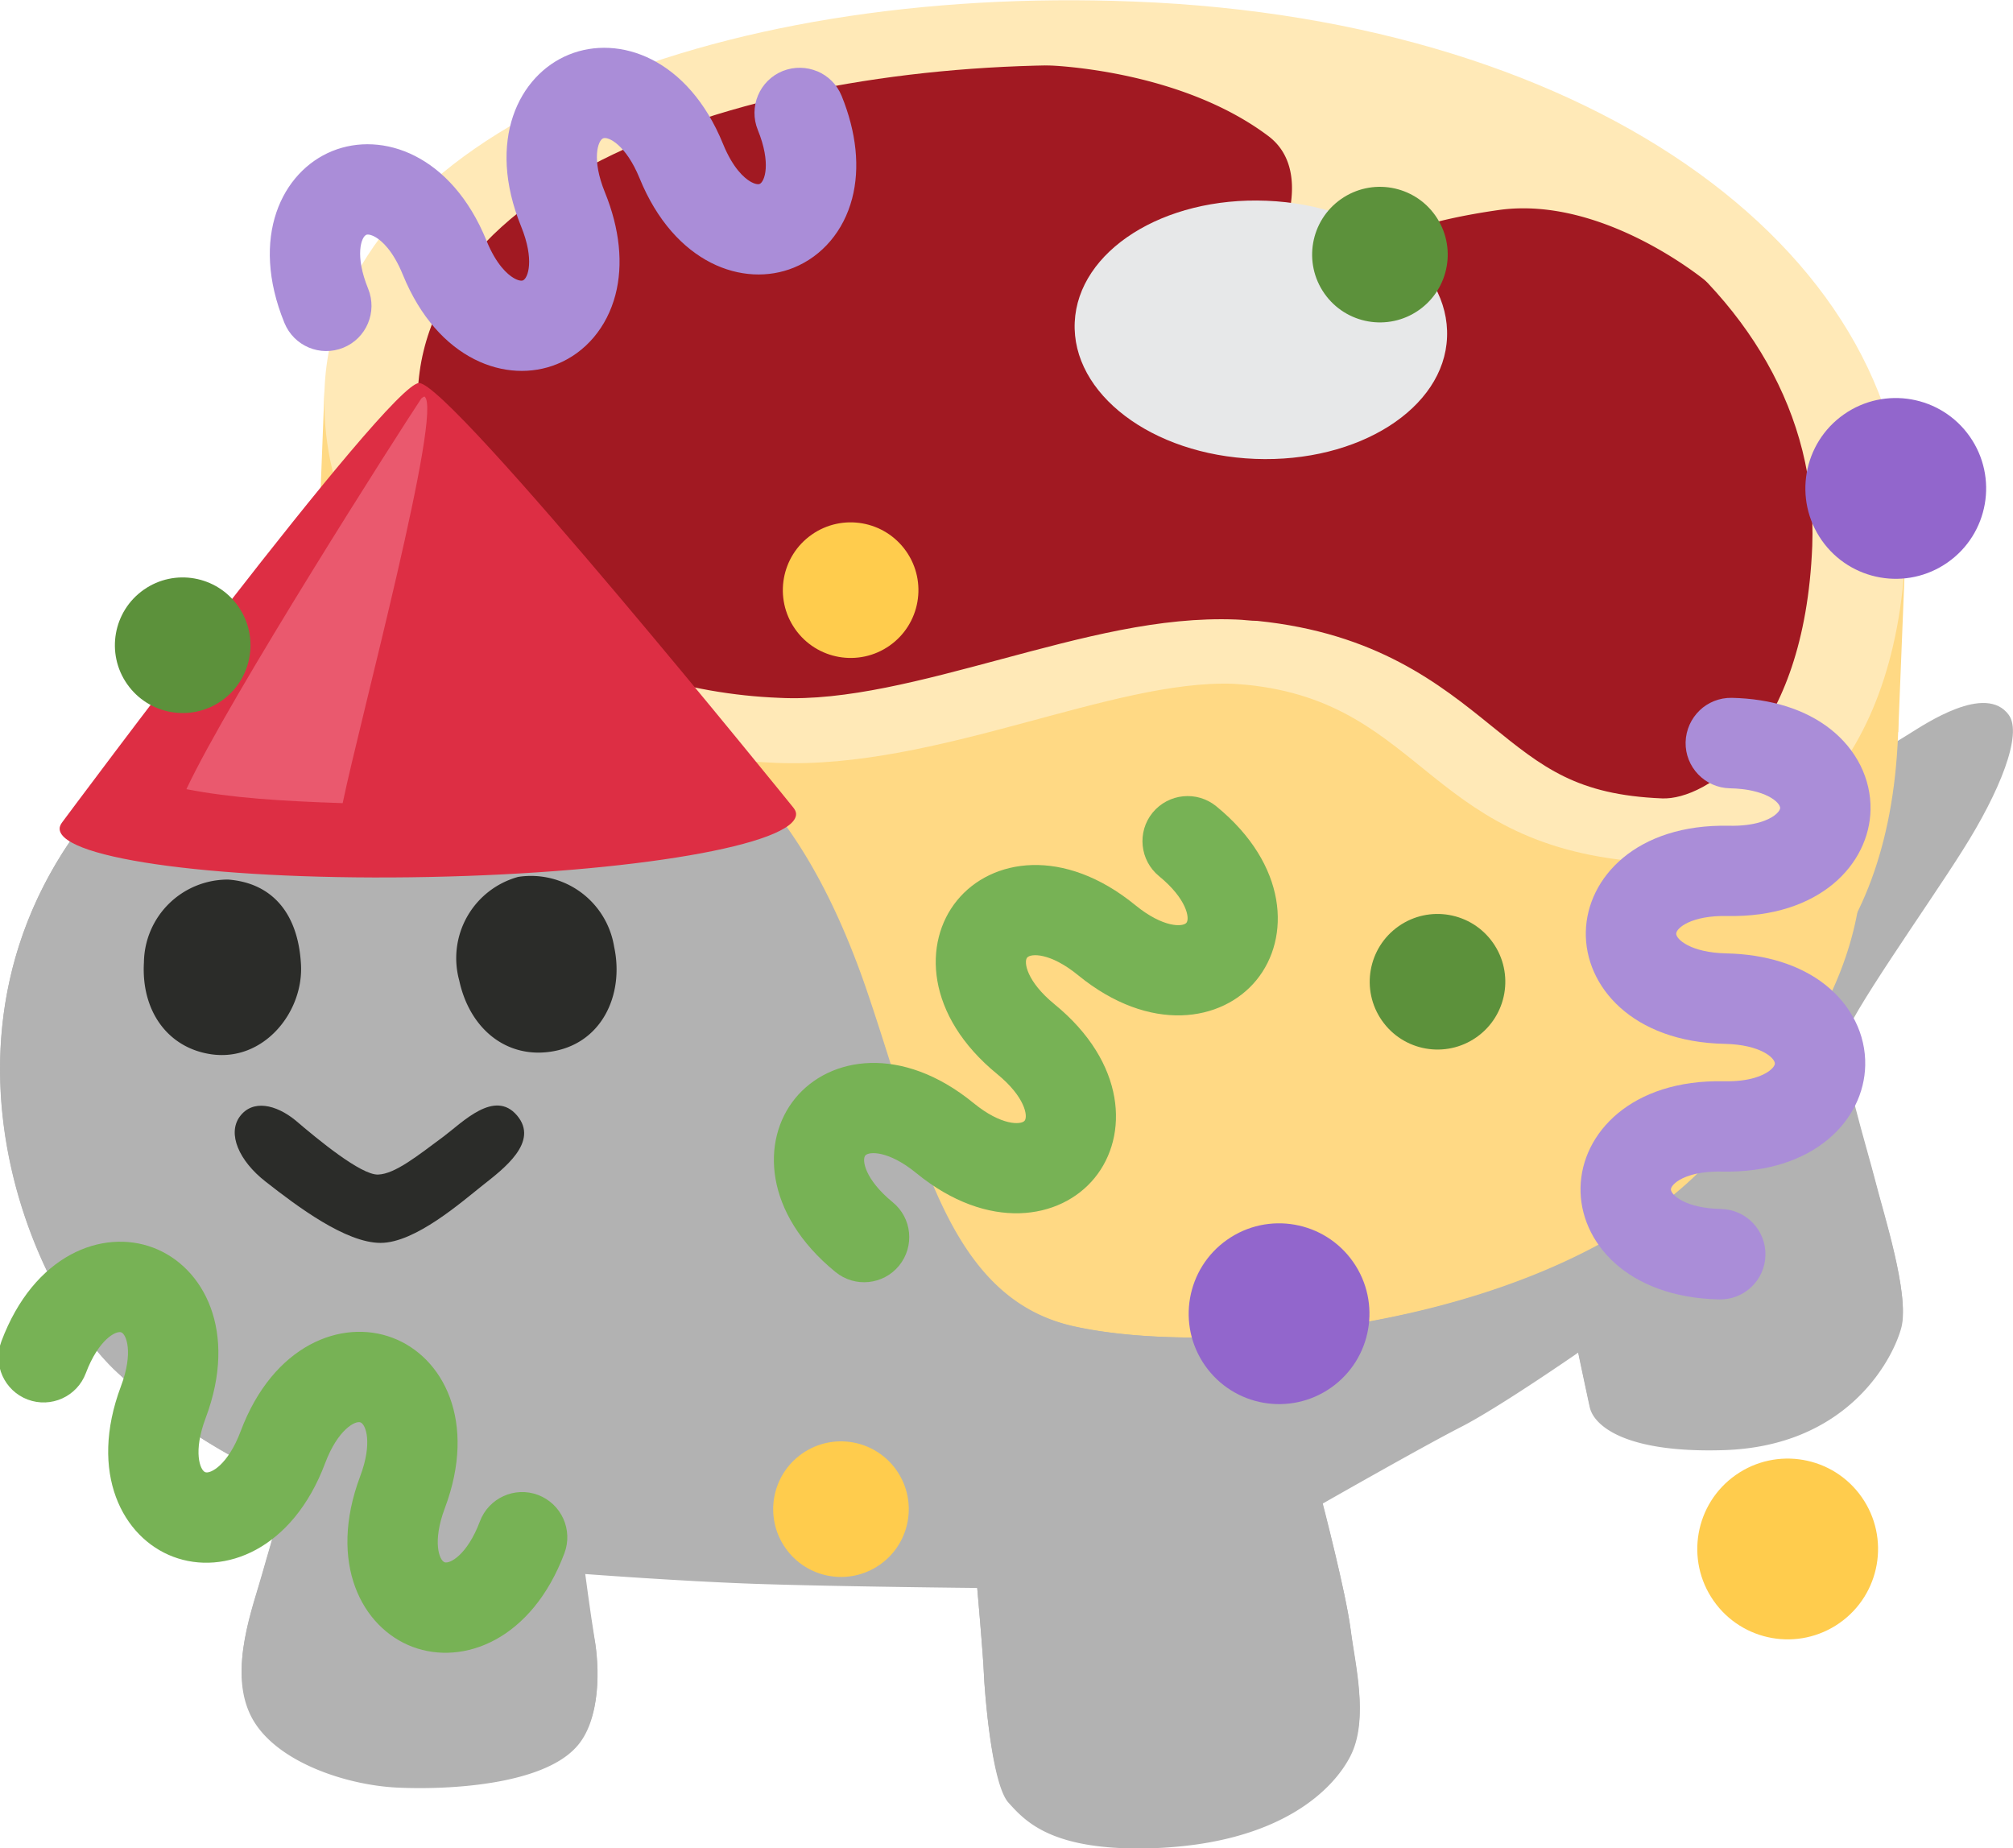 <?xml version="1.0" encoding="UTF-8" standalone="no"?>
<svg
   width="37mm"
   height="33.97mm"
   viewBox="0 0 104.89 96.28"
   version="1.1"
   id="svg19713"
   xmlns="http://www.w3.org/2000/svg"
   xmlns:svg="http://www.w3.org/2000/svg">
  <defs
     id="defs19677">
    <style
       id="style19675">
      .cls-1 {
        fill: #b2b2b2;
      }

      .cls-2 {
        fill: #ffd984;
      }

      .cls-3 {
        fill: #a11922;
      }

      .cls-4 {
        fill: #ffe9b7;
      }

      .cls-5 {
        fill: #a7a9ab;
      }

      .cls-6 {
        fill: #e7e8e9;
      }

      .cls-7 {
        fill: #2b2c29;
      }
    </style>
  </defs>
  <g
     id="Layer_2"
     data-name="Layer 2">
    <g
       id="grid">
      <g
         id="mh_copy"
         data-name="mh copy">
        <g
           id="steaks">
          <g
             id="g19707">
            <path
               class="cls-1"
               d="M95.19,40.88l4.27-2.64c.86-.53,4-2.66,5.21-1,.73,1-.46,4-2.42,7.08-1.79,2.85-6,8.74-6.18,9.87s1.21,5.61,1.65,7.34,1.78,5.89,1.34,7.53-2.8,6.2-9.3,6.38c-5.16.15-6.72-1.31-6.93-2.22-.15-.67-.61-2.86-.61-2.86s-4.14,2.8-6.1,3.87-7.22,4-7.22,4,1.22,4.7,1.47,6.61.95,4.63,0,6.51c-.85,1.7-3.59,4.6-10.32,4.83-5.25.17-6.64-1.41-7.51-2.37s-1.24-5.71-1.28-6.7-.35-4.49-.35-4.49-7.13-.07-11.43-.21c-3.9-.13-9-.52-9-.52s.27,2.06.51,3.55c.23,1.32.37,4.1-1,5.52-1.79,1.9-6.63,2.23-9.3,2.08s-6.43-1.37-7.61-3.74.11-5.6.62-7.45c.45-1.62,1.26-4,.89-4.62S10.94,76,6.1,71.49-5.5,51.05,7.72,39.22s38.91-.58,40.27.2S95.19,40.88,95.19,40.88Z"
               id="path19679" />
            <path
               class="cls-2"
               d="M52.77,12.42C40.43,13.47,31.4,20,27.07,26.83a56.86,56.86,0,0,0-3.85,7,20.65,20.65,0,0,1,8.2,1.85C36,37.92,41.2,40.27,45,51.29c2.88,8.33,4.19,16.3,10.88,17.8,7.57,1.7,25,0,33.06-8.45S98.39,46,96,38.09s-12.57-21.76-26-25C64.12,11.72,58.37,12,52.77,12.42Z"
               id="path19681" />
            <g
               id="g19697">
              <path
                 class="cls-2"
                 d="M58.69,9.78C36.83,8.91,17.06,16.54,16.53,30c-.41,10.09,9,18.88,23.55,19.46,8.39.33,17.47-4.38,23.82-4.12l.67,0c9.47.95,9.38,8.8,21.52,9.28,5.69.23,12.35-4.56,12.81-16.33C99.51,23.2,83,10.75,58.69,9.78Z"
                 id="path19683" />
              <path
                 class="cls-2"
                 d="M94.44,28.23l4.86.2-.39,9.71L94.05,38ZM16.91,20.28l4.86.2-.39,9.71L16.53,30Z"
                 id="path19685" />
              <path
                 class="cls-3"
                 d="M86.54,43.27c-5.51-.22-7.89-2.16-10.66-4.39-2.52-2-5.37-4.35-10.65-4.88l-.87-.06c-3.48-.14-7.28.89-11.3,2-4.21,1.14-8.56,2.31-12.53,2.15C27.87,37.56,19,30.12,19.34,20.38,19.87,7.27,40.17,1,59,1.75c22.52.89,38.44,12.15,37.85,26.77C96.42,39.62,90.45,43.42,86.54,43.27Z"
                 id="path19687" />
              <path
                 class="cls-4"
                 d="M58.94,3.43c21.11.84,36,11.35,35.49,25-.4,10.07-5.54,13.25-7.82,13.16-4.45-.18-6.22-1.61-8.9-3.78s-6-4.84-12.2-5.47c-.36,0-.72-.06-1.09-.07-4-.16-8,.93-12.3,2.08-4,1.07-8.08,2.18-11.52,2-9.66-.38-19.23-6-18.83-15.9.48-12,19.51-17.75,37.17-17M59.07.07C37.21-.8,17.45,6.83,16.91,20.28c-.4,10.09,9,18.88,23.55,19.46,8.39.34,17.48-4.37,23.83-4.12l.66.05c9.47.95,9.38,8.79,21.53,9.28,5.68.22,12.34-4.57,12.81-16.34C99.89,13.48,83.36,1,59.07.07Z"
                 id="path19689" />
              <path
                 class="cls-5"
                 d="M70.55,17.37c-.08,1.85-2.31,3.27-5,3.17s-4.8-1.7-4.73-3.56,2.31-3.28,5-3.17S70.62,15.51,70.55,17.37Z"
                 id="path19691" />
              <path
                 class="cls-4"
                 d="M54.47,3.39s6.9.14,11.62,3.69c2.36,1.78.6,5.5.6,5.5l4,1.42s-.07-2,7.42-3.07c5.51-.76,10.9,3.8,10.9,3.8A28.83,28.83,0,0,0,71.08,3.91C59,1.75,54.47,3.39,54.47,3.39Z"
                 id="path19693" />
              <path
                 class="cls-6"
                 d="M75.4,17.56c-.14,3.71-4.61,6.55-10,6.34S55.83,20.5,56,16.78s4.62-6.55,10-6.33S75.55,13.84,75.4,17.56Z"
                 id="path19695" />
            </g>
            <path
               class="cls-1"
               d="M89,60.64c-8,8.45-25.49,10.15-33.06,8.45-6.69-1.5-8-9.47-10.88-17.8C41.2,40.27,36,37.92,31.42,35.72a20.65,20.65,0,0,0-8.2-1.85v0C17.59,34,12,35.39,7.72,39.22-5.5,51.05,1.24,67,6.1,71.49s8.12,5.18,8.48,5.83-.44,3-.89,4.62c-.51,1.85-1.8,5.08-.62,7.45S18,93,20.68,93.13,28.19,93,30,91.05c1.34-1.42,1.2-4.2,1-5.52C30.71,84,30.44,82,30.44,82s5.15.39,9.05.52c4.3.14,11.43.21,11.43.21s.31,3.5.35,4.49.4,5.73,1.28,6.7,2.26,2.54,7.51,2.37c6.73-.23,9.47-3.13,10.32-4.83.94-1.88.23-4.6,0-6.51s-1.47-6.61-1.47-6.61,5.26-3,7.22-4,6.1-3.87,6.1-3.87.46,2.19.61,2.86c.21.91,1.77,2.37,6.93,2.22,6.5-.18,8.86-4.73,9.3-6.38s-.9-5.8-1.34-7.53-1.86-6.2-1.65-7.34"
               id="path19699" />
            <path
               class="cls-7"
               d="M32,49.32c.54,2.49-.64,5.13-3.4,5.48-2.27.29-4.13-1.23-4.67-3.72A4.39,4.39,0,0,1,27,45.68,4.39,4.39,0,0,1,32,49.32Z"
               id="path19701" />
            <path
               class="cls-7"
               d="M15.68,50.19c.17,2.52-1.94,5.14-4.69,4.73-2.27-.34-3.64-2.28-3.49-4.79a4.37,4.37,0,0,1,4.4-4.31C14.18,46,15.52,47.57,15.68,50.19Z"
               id="path19703" />
            <path
               class="cls-7"
               d="M23.11,59.21c1-.75,2.66-2.48,3.83-1.1s-.7,2.78-1.79,3.64-3.51,3-5.32,3-4.33-1.89-6-3.2c-1.37-1.07-2-2.49-1.33-3.39s1.88-.62,2.89.2c1.17,1,3.42,2.86,4.31,2.83S21.77,60.2,23.11,59.21Z"
               id="path19705" />
          </g>
        </g>
      </g>
    </g>
  </g>
  <g
     id="g8739"
     transform="matrix(1.03,-0.142,0.142,1.03,-19.286,1.359)">
    <path
       fill="#dd2e44"
       d="m 52.506,47.083 c 0.013,-0.109 -0.028,-0.224 -0.098,-0.34 0,0 -14.13,-23.449 -15.672,-23.632 -1.542,-0.18 -20.718,19.361 -20.718,19.361 -0.096,0.098 -0.163,0.198 -0.175,0.308 -0.181,1.531 7.882,3.732 18.005,4.921 10.126,1.189 18.478,0.912 18.658,-0.618 z"
       id="path5268"
       style="stroke-width:1.689" />
    <path
       fill="#ea596e"
       d="m 36.91,23.816 c -0.045,0.012 -0.1,0.037 -0.163,0.075 -1.276,1.439 -11.566,13.519 -14.339,17.79 2.169,0.745 4.658,1.247 7.662,1.764 1.415,-3.989 7.721,-18.905 6.84,-19.629 z"
       id="path5270"
       style="stroke-width:1.394" />
  </g>
  <g
     id="g9662"
     transform="matrix(0.574,0.819,-0.819,0.574,55.527,-28.176)">
    <path
       fill="#aa8dd8"
       d="m 18.679,28.889 c 0.509,-0.32 1.14,-0.445 1.776,-0.301 2.002,0.458 3.628,1.365 4.692,2.62 1.127,1.329 1.563,2.988 1.206,4.556 -0.629,2.75 -3.723,4.98 -8.431,3.906 -1.831,-0.416 -2.727,0.083 -2.788,0.363 -0.066,0.279 0.525,1.119 2.356,1.538 2.002,0.458 3.628,1.365 4.692,2.62 1.127,1.329 1.567,2.989 1.206,4.556 -0.629,2.752 -3.723,4.98 -8.427,3.909 -1.335,-0.304 -2.081,-0.109 -2.403,0.036 -0.258,0.119 -0.371,0.25 -0.389,0.329 -0.061,0.277 0.521,1.116 2.357,1.535 1.267,0.291 2.063,1.553 1.772,2.821 -0.289,1.268 -1.548,2.061 -2.821,1.772 -4.704,-1.071 -6.529,-4.422 -5.9,-7.176 0.629,-2.752 3.723,-4.98 8.431,-3.906 1.334,0.306 2.076,0.108 2.399,-0.036 0.26,-0.116 0.373,-0.248 0.389,-0.327 0.066,-0.279 -0.521,-1.118 -2.356,-1.538 -4.703,-1.073 -6.529,-4.422 -5.9,-7.176 0.629,-2.752 3.724,-4.983 8.426,-3.904 1.335,0.304 2.081,0.107 2.404,-0.038 0.258,-0.117 0.371,-0.248 0.389,-0.327 0.061,-0.28 -0.525,-1.119 -2.356,-1.538 -1.268,-0.289 -2.063,-1.553 -1.772,-2.821 0.151,-0.637 0.54,-1.15 1.05,-1.472 z"
       id="path9163"
       style="stroke-width:2.355" />
    <path
       fill="#77b255"
       d="m 70.446,64.018 c -4.646,1.312 -7.85,-0.758 -8.613,-3.478 -0.763,-2.717 0.89,-6.157 5.533,-7.464 1.813,-0.509 2.357,-1.375 2.284,-1.651 -0.08,-0.28 -1.001,-0.735 -2.809,-0.226 -4.643,1.309 -7.848,-0.763 -8.611,-3.482 -0.768,-2.72 0.89,-6.155 5.536,-7.462 1.811,-0.511 2.357,-1.38 2.277,-1.655 -0.078,-0.273 -0.996,-0.732 -2.807,-0.224 -1.248,0.351 -2.552,-0.374 -2.903,-1.625 -0.348,-1.255 0.379,-2.552 1.632,-2.906 4.641,-1.307 7.848,0.758 8.616,3.482 0.763,2.717 -0.892,6.153 -5.538,7.464 -1.813,0.509 -2.357,1.375 -2.277,1.651 0.075,0.275 0.994,0.735 2.802,0.226 4.648,-1.309 7.85,0.758 8.616,3.482 0.765,2.715 -0.89,6.15 -5.538,7.462 -1.808,0.506 -2.352,1.38 -2.277,1.651 0.08,0.278 0.996,0.735 2.807,0.228 1.253,-0.356 2.55,0.374 2.903,1.625 0.351,1.25 -0.379,2.552 -1.632,2.901 z"
       id="path9165"
       style="stroke-width:2.355" />
    <circle
       fill="#5c913b"
       cx="24.188"
       cy="73.128"
       r="3.532"
       id="circle9167"
       style="stroke-width:2.355" />
    <circle
       fill="#9266cc"
       cx="85.492"
       cy="46.339"
       r="4.709"
       id="circle9169"
       style="stroke-width:2.355" />
    <circle
       fill="#9266cc"
       cx="68.722"
       cy="-4.649"
       r="4.709"
       id="circle9171"
       style="stroke-width:2.355" />
    <circle
       fill="#5c913b"
       cx="43.323"
       cy="10.368"
       r="3.532"
       id="circle9173"
       style="stroke-width:2.355" />
    <circle
       fill="#5c913b"
       cx="76.067"
       cy="29.653"
       r="3.532"
       id="circle9175"
       style="stroke-width:2.355" />
    <circle
       fill="#ffcc4d"
       cx="110.737"
       cy="31.674"
       r="4.709"
       id="circle9177"
       style="stroke-width:2.355" />
    <circle
       fill="#ffcc4d"
       cx="80.73"
       cy="70.874"
       r="3.532"
       id="circle9179"
       style="stroke-width:2.355" />
    <circle
       fill="#ffcc4d"
       cx="41.811"
       cy="42.983"
       r="3.532"
       id="circle9181"
       style="stroke-width:2.355" />
    <path
       fill="#77b255"
       d="m 48.464,101.675 c -2.728,-3.982 -1.792,-7.68 0.541,-9.273 2.331,-1.592 6.119,-1.126 8.842,2.856 1.062,1.555 2.057,1.793 2.294,1.636 0.24,-0.165 0.376,-1.183 -0.684,-2.734 -2.725,-3.981 -1.787,-7.68 0.546,-9.272 2.331,-1.597 6.116,-1.125 8.84,2.859 1.063,1.552 2.061,1.792 2.297,1.628 0.234,-0.161 0.375,-1.178 -0.686,-2.731 -0.732,-1.07 -0.462,-2.538 0.611,-3.27 1.078,-0.732 2.54,-0.457 3.275,0.617 2.722,3.979 1.792,7.678 -0.544,9.277 -2.331,1.592 -6.115,1.122 -8.843,-2.86 -1.062,-1.555 -2.057,-1.793 -2.292,-1.629 -0.237,0.159 -0.378,1.176 0.682,2.727 2.727,3.985 1.792,7.68 -0.544,9.277 -2.328,1.593 -6.112,1.124 -8.841,-2.861 -1.058,-1.551 -2.06,-1.787 -2.292,-1.629 -0.238,0.165 -0.378,1.179 0.681,2.732 0.737,1.073 0.461,2.536 -0.611,3.27 -1.072,0.732 -2.54,0.457 -3.27,-0.618 z"
       id="path9584"
       style="stroke-width:2.355" />
    <path
       fill="#aa8dd8"
       d="m 72.327,10.358 c -0.091,-0.594 0.044,-1.223 0.427,-1.75 1.214,-1.656 2.691,-2.79 4.266,-3.269 1.667,-0.507 3.363,-0.25 4.66,0.699 2.275,1.667 3.096,5.393 0.244,9.289 -1.108,1.516 -1.005,2.536 -0.772,2.703 0.23,0.171 1.236,-0.039 2.346,-1.554 1.214,-1.656 2.691,-2.79 4.266,-3.269 1.667,-0.507 3.365,-0.254 4.66,0.699 2.277,1.668 3.096,5.393 0.248,9.286 -0.808,1.105 -0.925,1.867 -0.92,2.221 0.007,0.284 0.083,0.44 0.148,0.488 0.23,0.166 1.231,-0.036 2.344,-1.555 0.77,-1.048 2.244,-1.278 3.292,-0.509 1.049,0.768 1.279,2.238 0.509,3.292 -2.848,3.894 -6.648,4.242 -8.927,2.572 -2.277,-1.668 -3.096,-5.393 -0.244,-9.289 0.81,-1.104 0.922,-1.863 0.918,-2.217 -0.004,-0.285 -0.08,-0.441 -0.146,-0.487 -0.23,-0.171 -1.233,0.035 -2.346,1.554 -2.85,3.892 -6.648,4.242 -8.927,2.572 -2.277,-1.668 -3.098,-5.394 -0.244,-9.284 0.808,-1.105 0.923,-1.868 0.918,-2.222 -0.005,-0.283 -0.081,-0.439 -0.146,-0.487 -0.232,-0.167 -1.236,0.039 -2.346,1.554 -0.768,1.049 -2.244,1.278 -3.292,0.509 -0.525,-0.391 -0.842,-0.952 -0.935,-1.548 z"
       id="path9586"
       style="stroke-width:2.355" />
  </g>
</svg>
